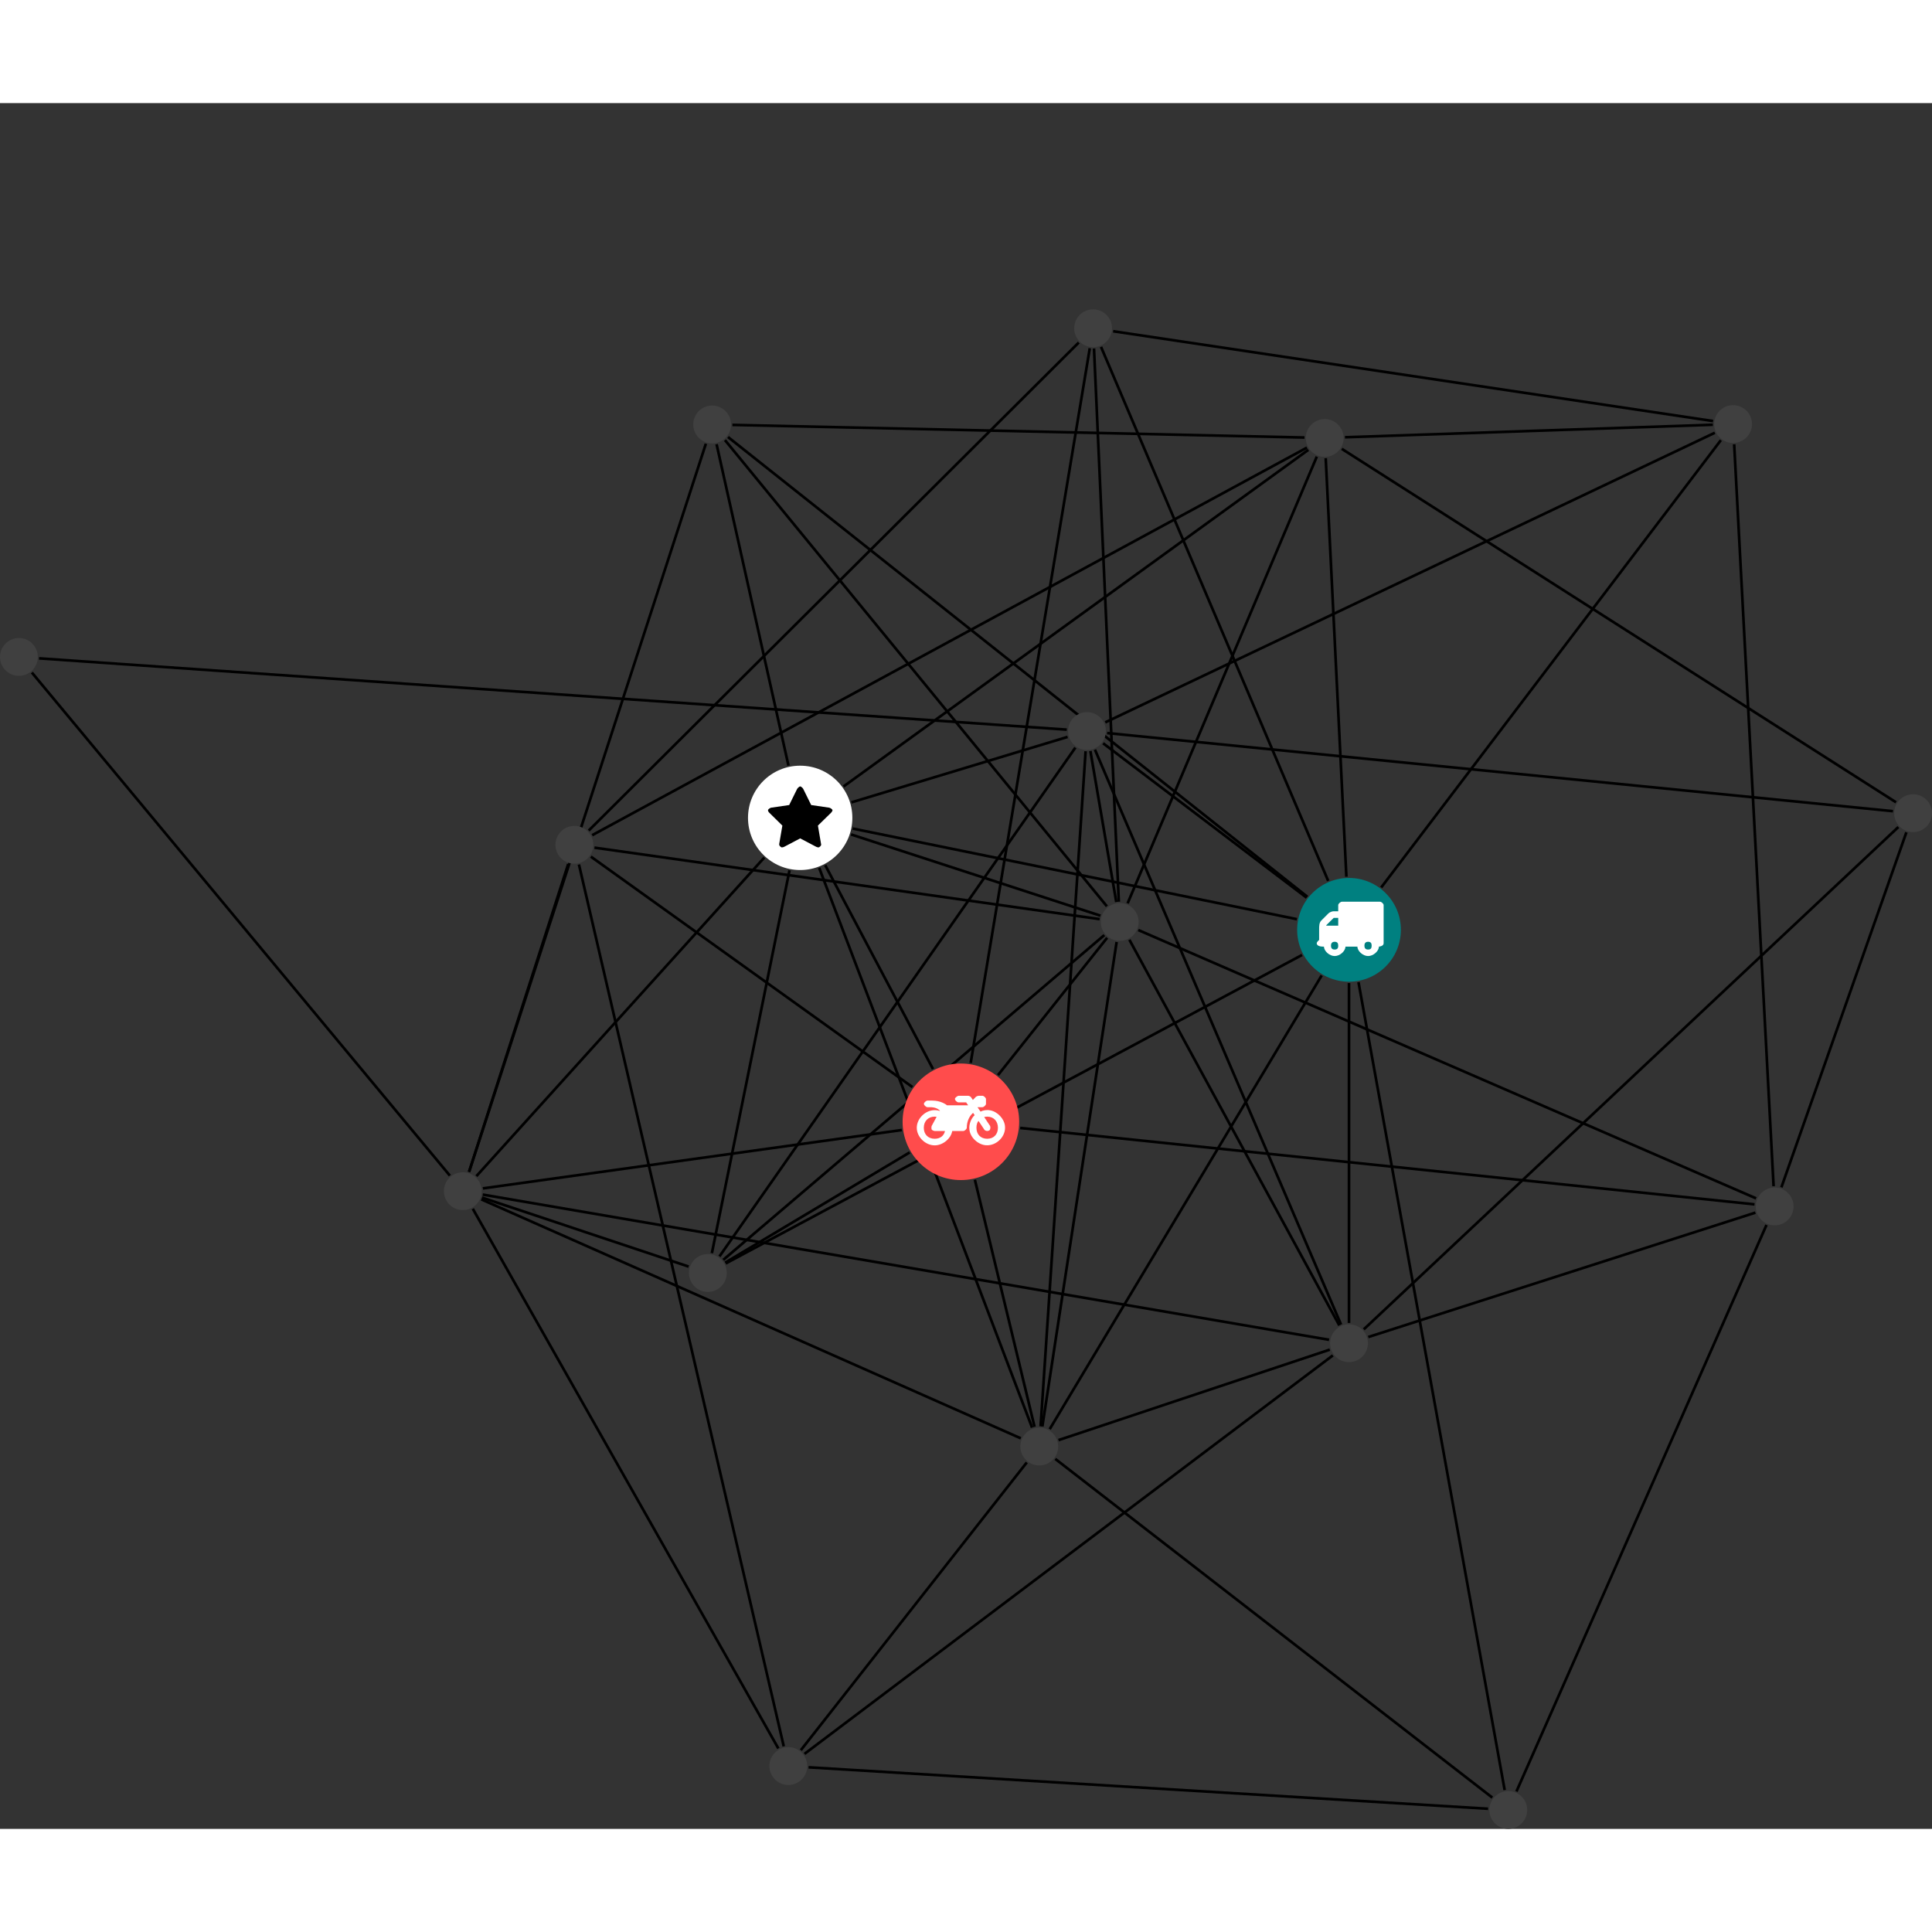 <?xml version="1.0" encoding="UTF-8"?>
<svg xmlns="http://www.w3.org/2000/svg" xmlns:xlink="http://www.w3.org/1999/xlink" width="287.911pt" height="287.911pt" viewBox="0.000 -30.734 287.911 257.178" version="1.1">
<rect x="0.000" y="-30.734" width="287.911" height="257.178" fill="#333333" stroke="none"/>
<defs>
<g>
<symbol overflow="visible" id="glyph0-0">
<path style="stroke:none;" d="M 1.422 -0.75 L 1.422 -7.922 L 3.562 -7.922 L 3.562 -0.891 L 1.422 -0.891 Z M 0.625 0 L 4.531 0 L 4.531 -8.812 L 0.438 -8.812 L 0.438 0 Z M 0.625 0 "/>
</symbol>
<symbol overflow="visible" id="glyph0-1">
<path style="stroke:none;" d="M 3.375 -0.844 C 3.375 -0.453 3.234 -0.266 2.844 -0.266 C 2.469 -0.266 2.297 -0.453 2.297 -0.844 C 2.297 -1.219 2.469 -1.422 2.844 -1.422 C 3.234 -1.422 3.375 -1.219 3.375 -0.844 Z M 1.594 -3.688 L 1.594 -3.859 C 1.594 -3.875 1.578 -3.875 1.594 -3.891 L 2.688 -4.969 C 2.703 -5 2.656 -4.984 2.688 -4.984 L 3.375 -4.984 L 3.375 -3.828 L 1.594 -3.828 Z M 8.359 -0.844 C 8.359 -0.453 8.219 -0.266 7.828 -0.266 C 7.453 -0.266 7.281 -0.453 7.281 -0.844 C 7.281 -1.219 7.453 -1.422 7.828 -1.422 C 8.219 -1.422 8.359 -1.219 8.359 -0.844 Z M 10.141 -6.891 C 10.141 -7.094 9.812 -7.391 9.609 -7.391 L 3.922 -7.391 C 3.719 -7.391 3.375 -7.094 3.375 -6.891 L 3.375 -5.969 L 2.672 -5.969 C 2.469 -5.969 2.078 -5.812 1.938 -5.672 L 0.844 -4.578 C 0.531 -4.266 0.531 -3.734 0.531 -3.328 L 0.531 -1.688 C 0.516 -1.688 0.172 -1.391 0.172 -1.203 C 0.172 -0.781 0.781 -0.703 1.062 -0.703 L 1.25 -0.703 C 1.25 -0.047 2.062 0.703 2.844 0.703 C 3.641 0.703 4.453 -0.047 4.453 -0.703 L 6.234 -0.703 C 6.234 -0.047 7.047 0.703 7.828 0.703 C 8.625 0.703 9.438 -0.047 9.438 -0.703 C 9.547 -0.703 10.141 -0.781 10.141 -1.203 Z M 10.141 -6.891 "/>
</symbol>
<symbol overflow="visible" id="glyph0-2">
<path style="stroke:none;" d="M 12.969 -2.906 C 12.844 -3.984 11.859 -5.016 10.781 -5.219 C 10.234 -5.328 9.703 -5.219 9.328 -5.031 L 8.875 -5.688 L 9.609 -5.688 C 9.812 -5.688 10.141 -5.984 10.141 -6.188 L 10.141 -6.891 C 10.141 -7.094 9.812 -7.391 9.609 -7.391 L 9.047 -7.391 C 8.969 -7.391 8.734 -7.312 8.656 -7.25 L 8.188 -6.766 L 7.891 -7.203 C 7.828 -7.281 7.594 -7.391 7.484 -7.391 L 6.078 -7.391 C 5.906 -7.391 5.547 -7.125 5.516 -6.953 C 5.484 -6.734 5.828 -6.406 6.047 -6.406 L 7.188 -6.406 L 7.484 -5.969 L 4.344 -5.969 C 4.141 -6.125 3.375 -6.672 2.141 -6.672 L 1.422 -6.672 C 1.219 -6.672 0.891 -6.375 0.891 -6.188 C 0.891 -5.984 1.219 -5.688 1.422 -5.688 L 1.781 -5.688 C 2.484 -5.688 2.906 -5.516 3.281 -5.188 L 3.25 -5.141 C 3.078 -5.188 2.797 -5.25 2.5 -5.25 C 1.109 -5.25 -0.172 -4 -0.172 -2.625 C -0.172 -1.25 1.109 0 2.5 0 C 3.75 0 4.953 -1.062 5.109 -2.141 L 6.766 -2.141 C 6.969 -2.141 7.281 -2.438 7.281 -2.625 C 7.281 -3.609 7.688 -4.391 8.219 -4.844 L 8.453 -4.5 C 7.969 -4.062 7.578 -3.203 7.672 -2.359 C 7.781 -1.172 8.969 -0.094 10.141 -0.016 C 11.703 0.094 13.156 -1.344 12.969 -2.906 Z M 2.5 -0.984 C 1.516 -0.984 0.875 -1.641 0.875 -2.625 C 0.875 -3.594 1.516 -4.281 2.5 -4.281 C 2.672 -4.281 2.844 -4.234 2.781 -4.25 L 2.047 -2.891 C 2 -2.781 2 -2.469 2.047 -2.359 C 2.125 -2.25 2.375 -2.141 2.5 -2.141 L 4.031 -2.141 C 3.891 -1.453 3.344 -0.984 2.5 -0.984 Z M 10.328 -0.984 C 9.344 -0.984 8.719 -1.641 8.719 -2.625 C 8.719 -3.109 8.859 -3.469 9.031 -3.641 L 9.906 -2.328 C 9.969 -2.219 10.203 -2.141 10.328 -2.141 C 10.391 -2.141 10.594 -2.188 10.641 -2.234 C 10.812 -2.344 10.844 -2.75 10.734 -2.922 L 9.875 -4.219 C 9.859 -4.219 10.094 -4.281 10.328 -4.281 C 11.297 -4.281 11.922 -3.594 11.922 -2.625 C 11.922 -1.641 11.297 -0.984 10.328 -0.984 Z M 10.328 -0.984 "/>
</symbol>
<symbol overflow="visible" id="glyph0-3">
<path style="stroke:none;" d="M 9.438 -5.078 C 9.438 -5.25 9.078 -5.453 8.938 -5.469 L 6.266 -5.859 L 5.078 -8.266 C 5.031 -8.375 4.75 -8.641 4.625 -8.641 C 4.5 -8.641 4.234 -8.375 4.172 -8.266 L 2.984 -5.859 L 0.312 -5.469 C 0.172 -5.453 -0.172 -5.25 -0.172 -5.078 C -0.172 -4.969 -0.062 -4.781 0.016 -4.719 L 1.969 -2.797 L 1.5 -0.062 C 1.5 -0.016 1.5 0.016 1.5 0.047 C 1.5 0.203 1.75 0.453 1.906 0.453 C 1.984 0.453 2.188 0.406 2.25 0.359 L 4.625 -0.891 L 7 0.359 C 7.062 0.406 7.266 0.453 7.344 0.453 C 7.5 0.453 7.75 0.203 7.75 0.047 C 7.75 0.016 7.75 -0.016 7.734 -0.062 L 7.266 -2.797 L 9.234 -4.719 C 9.297 -4.781 9.438 -4.969 9.438 -5.078 Z M 9.438 -5.078 "/>
</symbol>
</g>
<clipPath id="clip1">
  <path d="M 196 94 L 230 94 L 230 226.445 L 196 226.445 Z M 196 94 "/>
</clipPath>
<clipPath id="clip2">
  <path d="M 197 71 L 287.91 71 L 287.91 158 L 197 158 Z M 197 71 "/>
</clipPath>
<clipPath id="clip3">
  <path d="M 114 211 L 228 211 L 228 226.445 L 114 226.445 Z M 114 211 "/>
</clipPath>
<clipPath id="clip4">
  <path d="M 159 57 L 287.91 57 L 287.91 81 L 159 81 Z M 159 57 "/>
</clipPath>
<clipPath id="clip5">
  <path d="M 194 15 L 287.91 15 L 287.91 80 L 194 80 Z M 194 15 "/>
</clipPath>
<clipPath id="clip6">
  <path d="M 151 165 L 229 165 L 229 226.445 L 151 226.445 Z M 151 165 "/>
</clipPath>
<clipPath id="clip7">
  <path d="M 220 130 L 269 130 L 269 226.445 L 220 226.445 Z M 220 130 "/>
</clipPath>
<clipPath id="clip8">
  <path d="M 259 72 L 287.91 72 L 287.91 137 L 259 137 Z M 259 72 "/>
</clipPath>
<clipPath id="clip9">
  <path d="M 221 220 L 228 220 L 228 226.445 L 221 226.445 Z M 221 220 "/>
</clipPath>
<clipPath id="clip10">
  <path d="M 282 72 L 287.91 72 L 287.91 78 L 282 78 Z M 282 72 "/>
</clipPath>
</defs>
<g id="surface1">
<path style="fill:none;stroke-width:0.399;stroke-linecap:butt;stroke-linejoin:miter;stroke:rgb(0%,0%,0%);stroke-opacity:1;stroke-miterlimit:10;" d="M -0.001 -7.93 L -0.001 -58.586 " transform="matrix(1,0,0,-1,201.032,92.465)"/>
<path style="fill:none;stroke-width:0.399;stroke-linecap:butt;stroke-linejoin:miter;stroke:rgb(0%,0%,0%);stroke-opacity:1;stroke-miterlimit:10;" d="M -6.317 4.793 L -36.645 27.801 " transform="matrix(1,0,0,-1,201.032,92.465)"/>
<path style="fill:none;stroke-width:0.399;stroke-linecap:butt;stroke-linejoin:miter;stroke:rgb(0%,0%,0%);stroke-opacity:1;stroke-miterlimit:10;" d="M 4.796 6.313 L 55.413 72.969 " transform="matrix(1,0,0,-1,201.032,92.465)"/>
<path style="fill:none;stroke-width:0.399;stroke-linecap:butt;stroke-linejoin:miter;stroke:rgb(0%,0%,0%);stroke-opacity:1;stroke-miterlimit:10;" d="M -7.77 1.586 L -73.973 15.094 " transform="matrix(1,0,0,-1,201.032,92.465)"/>
<path style="fill:none;stroke-width:0.399;stroke-linecap:butt;stroke-linejoin:miter;stroke:rgb(0%,0%,0%);stroke-opacity:1;stroke-miterlimit:10;" d="M -6.993 -3.742 L -92.887 -49.719 " transform="matrix(1,0,0,-1,201.032,92.465)"/>
<path style="fill:none;stroke-width:0.399;stroke-linecap:butt;stroke-linejoin:miter;stroke:rgb(0%,0%,0%);stroke-opacity:1;stroke-miterlimit:10;" d="M -0.391 7.918 L -3.47 70.285 " transform="matrix(1,0,0,-1,201.032,92.465)"/>
<path style="fill:none;stroke-width:0.399;stroke-linecap:butt;stroke-linejoin:miter;stroke:rgb(0%,0%,0%);stroke-opacity:1;stroke-miterlimit:10;" d="M -4.075 -6.801 L -44.606 -74.41 " transform="matrix(1,0,0,-1,201.032,92.465)"/>
<g clip-path="url(#clip1)" clip-rule="nonzero">
<path style="fill:none;stroke-width:0.399;stroke-linecap:butt;stroke-linejoin:miter;stroke:rgb(0%,0%,0%);stroke-opacity:1;stroke-miterlimit:10;" d="M 1.413 -7.801 L 23.198 -128.195 " transform="matrix(1,0,0,-1,201.032,92.465)"/>
</g>
<path style="fill:none;stroke-width:0.399;stroke-linecap:butt;stroke-linejoin:miter;stroke:rgb(0%,0%,0%);stroke-opacity:1;stroke-miterlimit:10;" d="M -3.102 7.297 L -36.954 86.871 " transform="matrix(1,0,0,-1,201.032,92.465)"/>
<path style="fill:none;stroke-width:0.399;stroke-linecap:butt;stroke-linejoin:miter;stroke:rgb(0%,0%,0%);stroke-opacity:1;stroke-miterlimit:10;" d="M -6.212 4.93 L -92.544 73.438 " transform="matrix(1,0,0,-1,201.032,92.465)"/>
<path style="fill:none;stroke-width:0.399;stroke-linecap:butt;stroke-linejoin:miter;stroke:rgb(0%,0%,0%);stroke-opacity:1;stroke-miterlimit:10;" d="M -2.411 -63.422 L -81.145 -122.801 " transform="matrix(1,0,0,-1,201.032,92.465)"/>
<path style="fill:none;stroke-width:0.399;stroke-linecap:butt;stroke-linejoin:miter;stroke:rgb(0%,0%,0%);stroke-opacity:1;stroke-miterlimit:10;" d="M -1.188 -58.828 L -37.86 26.848 " transform="matrix(1,0,0,-1,201.032,92.465)"/>
<path style="fill:none;stroke-width:0.399;stroke-linecap:butt;stroke-linejoin:miter;stroke:rgb(0%,0%,0%);stroke-opacity:1;stroke-miterlimit:10;" d="M -2.973 -61.094 L -129.091 -39.457 " transform="matrix(1,0,0,-1,201.032,92.465)"/>
<path style="fill:none;stroke-width:0.399;stroke-linecap:butt;stroke-linejoin:miter;stroke:rgb(0%,0%,0%);stroke-opacity:1;stroke-miterlimit:10;" d="M -2.864 -62.558 L -43.294 -76.043 " transform="matrix(1,0,0,-1,201.032,92.465)"/>
<path style="fill:none;stroke-width:0.399;stroke-linecap:butt;stroke-linejoin:miter;stroke:rgb(0%,0%,0%);stroke-opacity:1;stroke-miterlimit:10;" d="M 2.874 -60.68 L 60.558 -42.144 " transform="matrix(1,0,0,-1,201.032,92.465)"/>
<g clip-path="url(#clip2)" clip-rule="nonzero">
<path style="fill:none;stroke-width:0.399;stroke-linecap:butt;stroke-linejoin:miter;stroke:rgb(0%,0%,0%);stroke-opacity:1;stroke-miterlimit:10;" d="M 2.198 -59.539 L 81.863 15.317 " transform="matrix(1,0,0,-1,201.032,92.465)"/>
</g>
<path style="fill:none;stroke-width:0.399;stroke-linecap:butt;stroke-linejoin:miter;stroke:rgb(0%,0%,0%);stroke-opacity:1;stroke-miterlimit:10;" d="M -1.442 -58.953 L -32.727 -1.48 " transform="matrix(1,0,0,-1,201.032,92.465)"/>
<path style="fill:none;stroke-width:0.399;stroke-linecap:butt;stroke-linejoin:miter;stroke:rgb(0%,0%,0%);stroke-opacity:1;stroke-miterlimit:10;" d="M -85.04 -121.992 L -130.575 -41.57 " transform="matrix(1,0,0,-1,201.032,92.465)"/>
<path style="fill:none;stroke-width:0.399;stroke-linecap:butt;stroke-linejoin:miter;stroke:rgb(0%,0%,0%);stroke-opacity:1;stroke-miterlimit:10;" d="M -84.235 -121.68 L -114.755 9.731 " transform="matrix(1,0,0,-1,201.032,92.465)"/>
<path style="fill:none;stroke-width:0.399;stroke-linecap:butt;stroke-linejoin:miter;stroke:rgb(0%,0%,0%);stroke-opacity:1;stroke-miterlimit:10;" d="M -81.688 -122.246 L -48.02 -79.371 " transform="matrix(1,0,0,-1,201.032,92.465)"/>
<g clip-path="url(#clip3)" clip-rule="nonzero">
<path style="fill:none;stroke-width:0.399;stroke-linecap:butt;stroke-linejoin:miter;stroke:rgb(0%,0%,0%);stroke-opacity:1;stroke-miterlimit:10;" d="M -80.54 -124.801 L 20.722 -130.98 " transform="matrix(1,0,0,-1,201.032,92.465)"/>
</g>
<path style="fill:none;stroke-width:0.399;stroke-linecap:butt;stroke-linejoin:miter;stroke:rgb(0%,0%,0%);stroke-opacity:1;stroke-miterlimit:10;" d="M -66.641 -29.832 L -129.075 -38.531 " transform="matrix(1,0,0,-1,201.032,92.465)"/>
<path style="fill:none;stroke-width:0.399;stroke-linecap:butt;stroke-linejoin:miter;stroke:rgb(0%,0%,0%);stroke-opacity:1;stroke-miterlimit:10;" d="M -61.993 -20.75 L -78.059 9.637 " transform="matrix(1,0,0,-1,201.032,92.465)"/>
<path style="fill:none;stroke-width:0.399;stroke-linecap:butt;stroke-linejoin:miter;stroke:rgb(0%,0%,0%);stroke-opacity:1;stroke-miterlimit:10;" d="M -65.063 -23.43 L -112.981 10.91 " transform="matrix(1,0,0,-1,201.032,92.465)"/>
<path style="fill:none;stroke-width:0.399;stroke-linecap:butt;stroke-linejoin:miter;stroke:rgb(0%,0%,0%);stroke-opacity:1;stroke-miterlimit:10;" d="M -65.469 -33.168 L -92.958 -49.594 " transform="matrix(1,0,0,-1,201.032,92.465)"/>
<path style="fill:none;stroke-width:0.399;stroke-linecap:butt;stroke-linejoin:miter;stroke:rgb(0%,0%,0%);stroke-opacity:1;stroke-miterlimit:10;" d="M -55.755 -37.246 L -46.864 -74.062 " transform="matrix(1,0,0,-1,201.032,92.465)"/>
<path style="fill:none;stroke-width:0.399;stroke-linecap:butt;stroke-linejoin:miter;stroke:rgb(0%,0%,0%);stroke-opacity:1;stroke-miterlimit:10;" d="M -49.001 -29.527 L 60.429 -40.91 " transform="matrix(1,0,0,-1,201.032,92.465)"/>
<path style="fill:none;stroke-width:0.399;stroke-linecap:butt;stroke-linejoin:miter;stroke:rgb(0%,0%,0%);stroke-opacity:1;stroke-miterlimit:10;" d="M -56.38 -19.84 L -38.63 86.672 " transform="matrix(1,0,0,-1,201.032,92.465)"/>
<path style="fill:none;stroke-width:0.399;stroke-linecap:butt;stroke-linejoin:miter;stroke:rgb(0%,0%,0%);stroke-opacity:1;stroke-miterlimit:10;" d="M -52.309 -21.652 L -36.048 -1.191 " transform="matrix(1,0,0,-1,201.032,92.465)"/>
<path style="fill:none;stroke-width:0.399;stroke-linecap:butt;stroke-linejoin:miter;stroke:rgb(0%,0%,0%);stroke-opacity:1;stroke-miterlimit:10;" d="M -36.321 30.918 L 54.511 74.074 " transform="matrix(1,0,0,-1,201.032,92.465)"/>
<path style="fill:none;stroke-width:0.399;stroke-linecap:butt;stroke-linejoin:miter;stroke:rgb(0%,0%,0%);stroke-opacity:1;stroke-miterlimit:10;" d="M -41.938 28.75 L -74.153 18.996 " transform="matrix(1,0,0,-1,201.032,92.465)"/>
<path style="fill:none;stroke-width:0.399;stroke-linecap:butt;stroke-linejoin:miter;stroke:rgb(0%,0%,0%);stroke-opacity:1;stroke-miterlimit:10;" d="M -40.778 27.152 L -93.817 -48.668 " transform="matrix(1,0,0,-1,201.032,92.465)"/>
<path style="fill:none;stroke-width:0.399;stroke-linecap:butt;stroke-linejoin:miter;stroke:rgb(0%,0%,0%);stroke-opacity:1;stroke-miterlimit:10;" d="M -39.251 26.613 L -45.958 -73.988 " transform="matrix(1,0,0,-1,201.032,92.465)"/>
<g clip-path="url(#clip4)" clip-rule="nonzero">
<path style="fill:none;stroke-width:0.399;stroke-linecap:butt;stroke-linejoin:miter;stroke:rgb(0%,0%,0%);stroke-opacity:1;stroke-miterlimit:10;" d="M -36.048 29.324 L 81.062 17.68 " transform="matrix(1,0,0,-1,201.032,92.465)"/>
</g>
<path style="fill:none;stroke-width:0.399;stroke-linecap:butt;stroke-linejoin:miter;stroke:rgb(0%,0%,0%);stroke-opacity:1;stroke-miterlimit:10;" d="M -38.54 26.649 L -34.68 4.145 " transform="matrix(1,0,0,-1,201.032,92.465)"/>
<path style="fill:none;stroke-width:0.399;stroke-linecap:butt;stroke-linejoin:miter;stroke:rgb(0%,0%,0%);stroke-opacity:1;stroke-miterlimit:10;" d="M -42.059 29.832 L -195.208 40.457 " transform="matrix(1,0,0,-1,201.032,92.465)"/>
<path style="fill:none;stroke-width:0.399;stroke-linecap:butt;stroke-linejoin:miter;stroke:rgb(0%,0%,0%);stroke-opacity:1;stroke-miterlimit:10;" d="M 54.222 75.27 L -0.602 73.403 " transform="matrix(1,0,0,-1,201.032,92.465)"/>
<path style="fill:none;stroke-width:0.399;stroke-linecap:butt;stroke-linejoin:miter;stroke:rgb(0%,0%,0%);stroke-opacity:1;stroke-miterlimit:10;" d="M 57.398 72.36 L 63.273 -38.207 " transform="matrix(1,0,0,-1,201.032,92.465)"/>
<path style="fill:none;stroke-width:0.399;stroke-linecap:butt;stroke-linejoin:miter;stroke:rgb(0%,0%,0%);stroke-opacity:1;stroke-miterlimit:10;" d="M 54.253 75.817 L -35.149 89.203 " transform="matrix(1,0,0,-1,201.032,92.465)"/>
<path style="fill:none;stroke-width:0.399;stroke-linecap:butt;stroke-linejoin:miter;stroke:rgb(0%,0%,0%);stroke-opacity:1;stroke-miterlimit:10;" d="M -130.04 -36.707 L -87.137 10.77 " transform="matrix(1,0,0,-1,201.032,92.465)"/>
<path style="fill:none;stroke-width:0.399;stroke-linecap:butt;stroke-linejoin:miter;stroke:rgb(0%,0%,0%);stroke-opacity:1;stroke-miterlimit:10;" d="M -131.137 -36.074 L -116.36 9.797 " transform="matrix(1,0,0,-1,201.032,92.465)"/>
<path style="fill:none;stroke-width:0.399;stroke-linecap:butt;stroke-linejoin:miter;stroke:rgb(0%,0%,0%);stroke-opacity:1;stroke-miterlimit:10;" d="M -129.2 -39.902 L -98.411 -50.183 " transform="matrix(1,0,0,-1,201.032,92.465)"/>
<path style="fill:none;stroke-width:0.399;stroke-linecap:butt;stroke-linejoin:miter;stroke:rgb(0%,0%,0%);stroke-opacity:1;stroke-miterlimit:10;" d="M -129.305 -40.168 L -48.915 -75.777 " transform="matrix(1,0,0,-1,201.032,92.465)"/>
<path style="fill:none;stroke-width:0.399;stroke-linecap:butt;stroke-linejoin:miter;stroke:rgb(0%,0%,0%);stroke-opacity:1;stroke-miterlimit:10;" d="M -131.13 -36.074 L -95.841 72.442 " transform="matrix(1,0,0,-1,201.032,92.465)"/>
<path style="fill:none;stroke-width:0.399;stroke-linecap:butt;stroke-linejoin:miter;stroke:rgb(0%,0%,0%);stroke-opacity:1;stroke-miterlimit:10;" d="M -133.993 -36.625 L -196.286 38.344 " transform="matrix(1,0,0,-1,201.032,92.465)"/>
<path style="fill:none;stroke-width:0.399;stroke-linecap:butt;stroke-linejoin:miter;stroke:rgb(0%,0%,0%);stroke-opacity:1;stroke-miterlimit:10;" d="M -83.376 8.871 L -94.946 -48.183 " transform="matrix(1,0,0,-1,201.032,92.465)"/>
<path style="fill:none;stroke-width:0.399;stroke-linecap:butt;stroke-linejoin:miter;stroke:rgb(0%,0%,0%);stroke-opacity:1;stroke-miterlimit:10;" d="M -75.329 21.363 L -6.063 71.528 " transform="matrix(1,0,0,-1,201.032,92.465)"/>
<path style="fill:none;stroke-width:0.399;stroke-linecap:butt;stroke-linejoin:miter;stroke:rgb(0%,0%,0%);stroke-opacity:1;stroke-miterlimit:10;" d="M -78.954 9.231 L -47.231 -74.176 " transform="matrix(1,0,0,-1,201.032,92.465)"/>
<path style="fill:none;stroke-width:0.399;stroke-linecap:butt;stroke-linejoin:miter;stroke:rgb(0%,0%,0%);stroke-opacity:1;stroke-miterlimit:10;" d="M -74.204 14.215 L -37.04 2.106 " transform="matrix(1,0,0,-1,201.032,92.465)"/>
<path style="fill:none;stroke-width:0.399;stroke-linecap:butt;stroke-linejoin:miter;stroke:rgb(0%,0%,0%);stroke-opacity:1;stroke-miterlimit:10;" d="M -83.532 24.469 L -94.247 72.367 " transform="matrix(1,0,0,-1,201.032,92.465)"/>
<path style="fill:none;stroke-width:0.399;stroke-linecap:butt;stroke-linejoin:miter;stroke:rgb(0%,0%,0%);stroke-opacity:1;stroke-miterlimit:10;" d="M -112.782 14.106 L -6.27 71.86 " transform="matrix(1,0,0,-1,201.032,92.465)"/>
<path style="fill:none;stroke-width:0.399;stroke-linecap:butt;stroke-linejoin:miter;stroke:rgb(0%,0%,0%);stroke-opacity:1;stroke-miterlimit:10;" d="M -113.298 14.797 L -40.274 87.52 " transform="matrix(1,0,0,-1,201.032,92.465)"/>
<path style="fill:none;stroke-width:0.399;stroke-linecap:butt;stroke-linejoin:miter;stroke:rgb(0%,0%,0%);stroke-opacity:1;stroke-miterlimit:10;" d="M -112.446 12.246 L -37.157 1.594 " transform="matrix(1,0,0,-1,201.032,92.465)"/>
<path style="fill:none;stroke-width:0.399;stroke-linecap:butt;stroke-linejoin:miter;stroke:rgb(0%,0%,0%);stroke-opacity:1;stroke-miterlimit:10;" d="M -93.251 -49.183 L -36.466 -0.785 " transform="matrix(1,0,0,-1,201.032,92.465)"/>
<g clip-path="url(#clip5)" clip-rule="nonzero">
<path style="fill:none;stroke-width:0.399;stroke-linecap:butt;stroke-linejoin:miter;stroke:rgb(0%,0%,0%);stroke-opacity:1;stroke-miterlimit:10;" d="M -1.075 71.676 L 81.519 19.004 " transform="matrix(1,0,0,-1,201.032,92.465)"/>
</g>
<path style="fill:none;stroke-width:0.399;stroke-linecap:butt;stroke-linejoin:miter;stroke:rgb(0%,0%,0%);stroke-opacity:1;stroke-miterlimit:10;" d="M -4.798 70.52 L -32.993 3.949 " transform="matrix(1,0,0,-1,201.032,92.465)"/>
<path style="fill:none;stroke-width:0.399;stroke-linecap:butt;stroke-linejoin:miter;stroke:rgb(0%,0%,0%);stroke-opacity:1;stroke-miterlimit:10;" d="M -6.634 73.363 L -91.891 75.246 " transform="matrix(1,0,0,-1,201.032,92.465)"/>
<g clip-path="url(#clip6)" clip-rule="nonzero">
<path style="fill:none;stroke-width:0.399;stroke-linecap:butt;stroke-linejoin:miter;stroke:rgb(0%,0%,0%);stroke-opacity:1;stroke-miterlimit:10;" d="M -43.77 -78.847 L 21.351 -129.316 " transform="matrix(1,0,0,-1,201.032,92.465)"/>
</g>
<path style="fill:none;stroke-width:0.399;stroke-linecap:butt;stroke-linejoin:miter;stroke:rgb(0%,0%,0%);stroke-opacity:1;stroke-miterlimit:10;" d="M -45.7 -74.015 L -34.63 -1.812 " transform="matrix(1,0,0,-1,201.032,92.465)"/>
<g clip-path="url(#clip7)" clip-rule="nonzero">
<path style="fill:none;stroke-width:0.399;stroke-linecap:butt;stroke-linejoin:miter;stroke:rgb(0%,0%,0%);stroke-opacity:1;stroke-miterlimit:10;" d="M 24.952 -128.402 L 62.214 -43.984 " transform="matrix(1,0,0,-1,201.032,92.465)"/>
</g>
<g clip-path="url(#clip8)" clip-rule="nonzero">
<path style="fill:none;stroke-width:0.399;stroke-linecap:butt;stroke-linejoin:miter;stroke:rgb(0%,0%,0%);stroke-opacity:1;stroke-miterlimit:10;" d="M 64.433 -38.375 L 83.062 14.535 " transform="matrix(1,0,0,-1,201.032,92.465)"/>
</g>
<path style="fill:none;stroke-width:0.399;stroke-linecap:butt;stroke-linejoin:miter;stroke:rgb(0%,0%,0%);stroke-opacity:1;stroke-miterlimit:10;" d="M 60.663 -40.019 L -31.403 -0.031 " transform="matrix(1,0,0,-1,201.032,92.465)"/>
<path style="fill:none;stroke-width:0.399;stroke-linecap:butt;stroke-linejoin:miter;stroke:rgb(0%,0%,0%);stroke-opacity:1;stroke-miterlimit:10;" d="M -38.001 86.633 L -34.305 4.188 " transform="matrix(1,0,0,-1,201.032,92.465)"/>
<path style="fill:none;stroke-width:0.399;stroke-linecap:butt;stroke-linejoin:miter;stroke:rgb(0%,0%,0%);stroke-opacity:1;stroke-miterlimit:10;" d="M -36.083 3.504 L -92.993 72.977 " transform="matrix(1,0,0,-1,201.032,92.465)"/>
<path style=" stroke:none;fill-rule:nonzero;fill:rgb(0%,50%,50%);fill-opacity:1;" d="M 208.762 92.465 C 208.762 88.195 205.301 84.734 201.031 84.734 C 196.762 84.734 193.305 88.195 193.305 92.465 C 193.305 96.734 196.762 100.195 201.031 100.195 C 205.301 100.195 208.762 96.734 208.762 92.465 Z M 208.762 92.465 "/>
<g style="fill:rgb(100%,100%,100%);fill-opacity:1;">
  <use xlink:href="#glyph0-1" x="196.05" y="95.668"/>
</g>
<path style=" stroke:none;fill-rule:nonzero;fill:rgb(25%,25%,25%);fill-opacity:1;" d="M 203.852 154.066 C 203.852 152.512 202.59 151.25 201.031 151.25 C 199.477 151.25 198.215 152.512 198.215 154.066 C 198.215 155.625 199.477 156.887 201.031 156.887 C 202.59 156.887 203.852 155.625 203.852 154.066 Z M 203.852 154.066 "/>
<path style=" stroke:none;fill-rule:nonzero;fill:rgb(25%,25%,25%);fill-opacity:1;" d="M 120.297 217.082 C 120.297 215.523 119.035 214.262 117.48 214.262 C 115.922 214.262 114.66 215.523 114.66 217.082 C 114.66 218.637 115.922 219.898 117.48 219.898 C 119.035 219.898 120.297 218.637 120.297 217.082 Z M 120.297 217.082 "/>
<path style=" stroke:none;fill-rule:nonzero;fill:rgb(100%,29.999%,29.999%);fill-opacity:1;" d="M 151.879 121.07 C 151.879 116.273 147.992 112.387 143.191 112.387 C 138.395 112.387 134.508 116.273 134.508 121.07 C 134.508 125.871 138.395 129.758 143.191 129.758 C 147.992 129.758 151.879 125.871 151.879 121.07 Z M 151.879 121.07 "/>
<g style="fill:rgb(100%,100%,100%);fill-opacity:1;">
  <use xlink:href="#glyph0-2" x="136.792" y="124.584"/>
</g>
<path style=" stroke:none;fill-rule:nonzero;fill:rgb(25%,25%,25%);fill-opacity:1;" d="M 164.801 62.844 C 164.801 61.285 163.539 60.023 161.984 60.023 C 160.426 60.023 159.164 61.285 159.164 62.844 C 159.164 64.398 160.426 65.66 161.984 65.66 C 163.539 65.66 164.801 64.398 164.801 62.844 Z M 164.801 62.844 "/>
<path style=" stroke:none;fill-rule:nonzero;fill:rgb(25%,25%,25%);fill-opacity:1;" d="M 261.086 17.094 C 261.086 15.539 259.824 14.277 258.27 14.277 C 256.711 14.277 255.449 15.539 255.449 17.094 C 255.449 18.652 256.711 19.914 258.27 19.914 C 259.824 19.914 261.086 18.652 261.086 17.094 Z M 261.086 17.094 "/>
<path style=" stroke:none;fill-rule:nonzero;fill:rgb(25%,25%,25%);fill-opacity:1;" d="M 71.785 131.41 C 71.785 129.855 70.523 128.594 68.969 128.594 C 67.414 128.594 66.152 129.855 66.152 131.41 C 66.152 132.965 67.414 134.227 68.969 134.227 C 70.523 134.227 71.785 132.965 71.785 131.41 Z M 71.785 131.41 "/>
<path style=" stroke:none;fill-rule:nonzero;fill:rgb(100%,100%,100%);fill-opacity:1;" d="M 127.02 75.777 C 127.02 71.484 123.539 68.004 119.242 68.004 C 114.949 68.004 111.469 71.484 111.469 75.777 C 111.469 80.074 114.949 83.555 119.242 83.555 C 123.539 83.555 127.02 80.074 127.02 75.777 Z M 127.02 75.777 "/>
<g style="fill:rgb(0%,0%,0%);fill-opacity:1;">
  <use xlink:href="#glyph0-3" x="114.621" y="79.728"/>
</g>
<path style=" stroke:none;fill-rule:nonzero;fill:rgb(25%,25%,25%);fill-opacity:1;" d="M 88.414 79.797 C 88.414 78.238 87.152 76.977 85.598 76.977 C 84.039 76.977 82.777 78.238 82.777 79.797 C 82.777 81.352 84.039 82.613 85.598 82.613 C 87.152 82.613 88.414 81.352 88.414 79.797 Z M 88.414 79.797 "/>
<path style=" stroke:none;fill-rule:nonzero;fill:rgb(25%,25%,25%);fill-opacity:1;" d="M 108.305 143.605 C 108.305 142.047 107.043 140.785 105.484 140.785 C 103.93 140.785 102.668 142.047 102.668 143.605 C 102.668 145.16 103.93 146.422 105.484 146.422 C 107.043 146.422 108.305 145.16 108.305 143.605 Z M 108.305 143.605 "/>
<path style=" stroke:none;fill-rule:nonzero;fill:rgb(25%,25%,25%);fill-opacity:1;" d="M 200.23 19.168 C 200.23 17.613 198.969 16.352 197.414 16.352 C 195.855 16.352 194.594 17.613 194.594 19.168 C 194.594 20.723 195.855 21.984 197.414 21.984 C 198.969 21.984 200.23 20.723 200.23 19.168 Z M 200.23 19.168 "/>
<path style=" stroke:none;fill-rule:nonzero;fill:rgb(25%,25%,25%);fill-opacity:1;" d="M 157.691 169.461 C 157.691 167.906 156.43 166.645 154.875 166.645 C 153.32 166.645 152.059 167.906 152.059 169.461 C 152.059 171.02 153.32 172.281 154.875 172.281 C 156.43 172.281 157.691 171.02 157.691 169.461 Z M 157.691 169.461 "/>
<g clip-path="url(#clip9)" clip-rule="nonzero">
<path style=" stroke:none;fill-rule:nonzero;fill:rgb(25%,25%,25%);fill-opacity:1;" d="M 227.586 223.625 C 227.586 222.07 226.324 220.809 224.766 220.809 C 223.211 220.809 221.949 222.07 221.949 223.625 C 221.949 225.184 223.211 226.445 224.766 226.445 C 226.324 226.445 227.586 225.184 227.586 223.625 Z M 227.586 223.625 "/>
</g>
<path style=" stroke:none;fill-rule:nonzero;fill:rgb(25%,25%,25%);fill-opacity:1;" d="M 267.281 133.688 C 267.281 132.129 266.02 130.867 264.465 130.867 C 262.906 130.867 261.645 132.129 261.645 133.688 C 261.645 135.242 262.906 136.504 264.465 136.504 C 266.02 136.504 267.281 135.242 267.281 133.688 Z M 267.281 133.688 "/>
<path style=" stroke:none;fill-rule:nonzero;fill:rgb(25%,25%,25%);fill-opacity:1;" d="M 165.715 2.816 C 165.715 1.262 164.453 0 162.898 0 C 161.34 0 160.078 1.262 160.078 2.816 C 160.078 4.375 161.34 5.637 162.898 5.637 C 164.453 5.637 165.715 4.375 165.715 2.816 Z M 165.715 2.816 "/>
<g clip-path="url(#clip10)" clip-rule="nonzero">
<path style=" stroke:none;fill-rule:nonzero;fill:rgb(25%,25%,25%);fill-opacity:1;" d="M 287.91 75.082 C 287.91 73.527 286.648 72.266 285.094 72.266 C 283.535 72.266 282.273 73.527 282.273 75.082 C 282.273 76.641 283.535 77.902 285.094 77.902 C 286.648 77.902 287.91 76.641 287.91 75.082 Z M 287.91 75.082 "/>
</g>
<path style=" stroke:none;fill-rule:nonzero;fill:rgb(25%,25%,25%);fill-opacity:1;" d="M 169.68 91.293 C 169.68 89.738 168.418 88.477 166.863 88.477 C 165.305 88.477 164.043 89.738 164.043 91.293 C 164.043 92.848 165.305 94.109 166.863 94.109 C 168.418 94.109 169.68 92.848 169.68 91.293 Z M 169.68 91.293 "/>
<path style=" stroke:none;fill-rule:nonzero;fill:rgb(25%,25%,25%);fill-opacity:1;" d="M 108.945 17.152 C 108.945 15.598 107.684 14.336 106.125 14.336 C 104.57 14.336 103.309 15.598 103.309 17.152 C 103.309 18.711 104.57 19.973 106.125 19.973 C 107.684 19.973 108.945 18.711 108.945 17.152 Z M 108.945 17.152 "/>
<path style=" stroke:none;fill-rule:nonzero;fill:rgb(25%,25%,25%);fill-opacity:1;" d="M 5.637 51.801 C 5.637 50.242 4.375 48.98 2.816 48.98 C 1.262 48.98 0 50.242 0 51.801 C 0 53.355 1.262 54.617 2.816 54.617 C 4.375 54.617 5.637 53.355 5.637 51.801 Z M 5.637 51.801 "/>
</g>
</svg>
